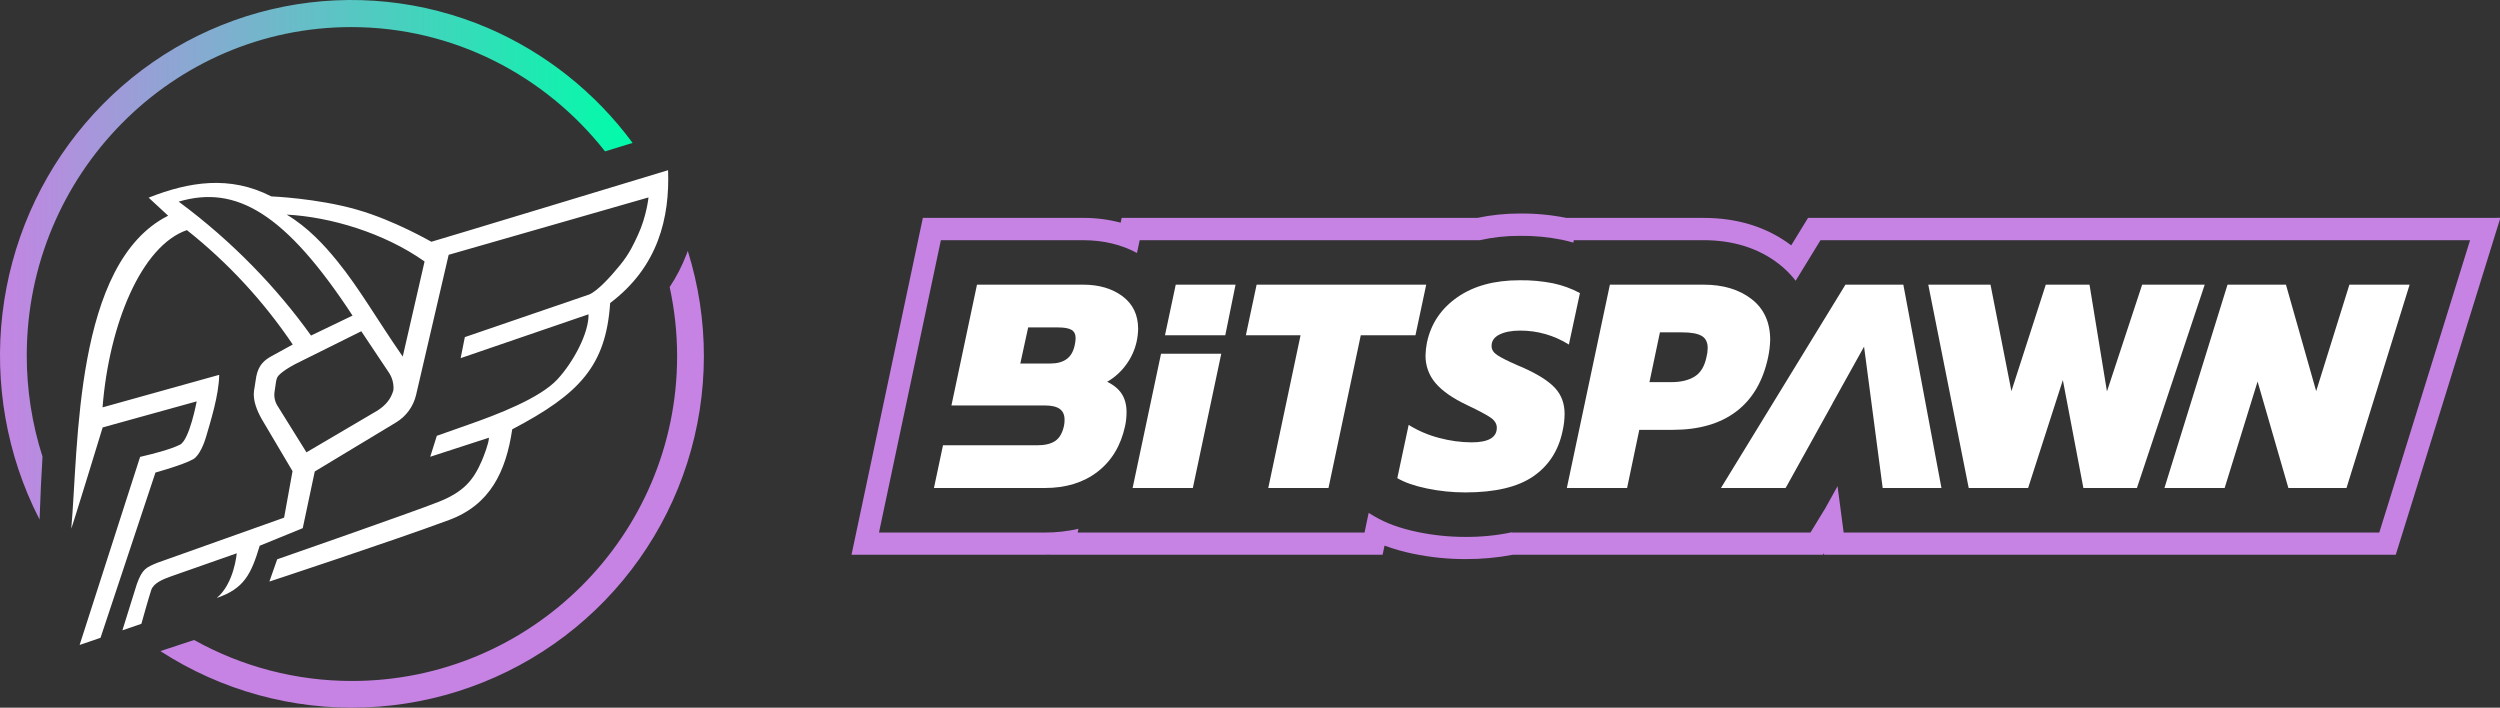 <svg width="2049px" height="580px" viewBox="0 0 2049 580" xmlns="http://www.w3.org/2000/svg" xmlns:xlink="http://www.w3.org/1999/xlink"><rect x="0" y="0" width="2049" height="580" fill="#333333" stroke="none"/><title>Bitspawn Logo</title><defs><linearGradient x1="0%" y1="50%" x2="100%" y2="50%" id="linearGradient-1"><stop stop-color="#C683E4" offset="0%"></stop><stop stop-color="#00FCA9" offset="100%"></stop></linearGradient><linearGradient x1="122282.988%" y1="108628.539%" x2="203827.036%" y2="108628.539%" id="linearGradient-2"><stop stop-color="#C683E4" offset="0%"></stop><stop stop-color="#00FCA9" offset="100%"></stop></linearGradient></defs><g id="Logos-and-icons" stroke="none" stroke-width="1" fill="none" fill-rule="evenodd"><g id="Bitspawn-Logo" fill-rule="nonzero"><g id="Bitspawn-preferential-version-logotype-1" transform="translate(697.906, 175)"><path d="M1326.56,3.59 L783.96,3.59 L778.62,12.3 L770.19,26.08 C750.41,11.15 726.25,3.59 698.34,3.59 L585.93,3.59 C573.352,1.077 560.546,-0.123 547.72,0.01 C536.023,-0.022 524.355,1.178 512.91,3.59 L221.42,3.59 L220.58,7.5 C210.55,4.852 200.214,3.537 189.84,3.59 L58.46,3.59 L55.4,18.05 L49.27,46.98 L28.32,145.93 L19,189.93 L14,213.61 L4.66,257.65 L0,279.65 L158.37,279.65 C159.88,279.65 161.37,279.65 162.87,279.58 L162.87,279.65 L435.28,279.65 L436.86,272.18 C444.502,274.999 452.348,277.228 460.33,278.85 C474.408,281.775 488.751,283.243 503.13,283.23 C516.215,283.299 529.276,282.1 542.13,279.65 L796.24,279.65 L796.98,278.43 L797.15,279.65 L1265.66,279.65 L1269.66,266.82 L1277.66,241.15 L1329.39,74.47 L1344.07,27.18 L1351.41,3.53 L1326.56,3.59 Z M1311.88,69.13 L1260.15,235.8 L1252.15,261.47 L813.15,261.47 L808.97,229.75 L808.15,223.48 L798.37,241.1 L798.01,241.75 L797.63,242.38 L796.63,243.96 L785.96,261.47 L541.26,261.47 L541.26,261.25 C528.71,263.88 515.913,265.154 503.09,265.05 C489.967,265.064 476.878,263.724 464.03,261.05 C449.67,258.05 438.1,253.86 428.65,248.24 L423.85,245.39 L420.46,261.47 L185.36,261.47 L186.02,258.38 C176.954,260.476 167.675,261.513 158.37,261.47 L22.51,261.47 L31.83,217.47 L36.83,193.79 L46.16,149.79 L67.11,50.79 L73.24,21.87 L189.84,21.87 C206.36,21.87 221.13,25.42 233.96,32.34 L236.19,21.87 L514.89,21.87 C525.665,19.452 536.677,18.251 547.72,18.29 C559.494,18.155 571.25,19.268 582.79,21.61 C585.79,22.24 588.68,23.01 591.57,23.85 L592,21.85 L698.34,21.85 C722.58,21.85 743.34,28.38 760.01,41.28 C765.185,45.278 769.826,49.922 773.82,55.1 L783.51,39.28 L794.18,21.85 L1326.56,21.85 L1311.88,69.13 Z" id="Shape" fill="#C683E4"></path><polygon id="Path" fill="#FFFFFF" points="1127.77 58.31 1175.66 58.31 1200.43 145.58 1227.66 58.31 1277.02 58.31 1225.28 224.99 1177.66 224.99 1152.41 137.71 1125.41 224.99 1076.06 224.99"></polygon><path d="M225.25,123.65 C229.349,118.025 232.233,111.609 233.72,104.81 C234.444,101.439 234.843,98.007 234.91,94.56 C234.91,83.113 230.657,74.21 222.15,67.85 C213.643,61.49 202.873,58.31 189.84,58.31 L102.84,58.31 L81.89,157.31 L158.4,157.31 C163.96,157.31 168.053,158.263 170.68,160.17 C173.307,162.077 174.617,165.017 174.61,168.99 C174.646,170.669 174.489,172.347 174.14,173.99 C172.86,179.87 170.473,184.003 166.98,186.39 C163.487,188.777 158.487,189.967 151.98,189.96 L74.98,189.96 L67.56,224.96 L158.41,224.96 C175.743,224.96 190.17,220.51 201.69,211.61 C213.21,202.71 220.72,190.233 224.22,174.18 C225.023,170.416 225.422,166.578 225.41,162.73 C225.41,156.85 224.1,151.883 221.48,147.83 C218.86,143.777 214.86,140.477 209.48,137.93 C215.705,134.363 221.084,129.491 225.25,123.65 Z M182.93,107.91 C181.823,113.15 179.597,116.963 176.25,119.35 C172.92,121.74 168.54,122.93 163.14,122.93 L138.34,122.93 L144.78,93.36 L169.34,93.36 C174.42,93.36 178.087,94.027 180.34,95.36 C182.593,96.693 183.707,99.027 183.68,102.36 C183.619,104.231 183.367,106.09 182.93,107.91 L182.93,107.91 Z" id="Shape" fill="#FFFFFF"></path><polygon id="Path" fill="#FFFFFF" points="368.03 99.8 323.2 99.8 332.02 58.31 471.02 58.31 462.2 99.8 417.38 99.8 390.92 224.98 341.56 224.98"></polygon><path d="M471.53,225.34 C461.283,223.2 453.217,220.38 447.33,216.88 L456.63,173.24 C464.417,178.079 472.898,181.698 481.78,183.97 C490.377,186.285 499.236,187.488 508.14,187.55 C521.96,187.55 528.873,183.577 528.88,175.63 C528.88,172.45 527.25,169.707 523.99,167.4 C520.73,165.093 514.253,161.637 504.56,157.03 C492.793,151.47 484.17,145.47 478.69,139.03 C473.243,132.704 470.314,124.596 470.46,116.25 C470.539,112.648 470.941,109.06 471.66,105.53 C474.993,90.11 483.327,77.777 496.66,68.53 C509.993,59.283 526.993,54.673 547.66,54.7 C556.859,54.576 566.045,55.414 575.07,57.2 C582.724,58.82 590.11,61.514 597.01,65.2 L587.95,107.4 C575.962,99.843 562.061,95.873 547.89,95.96 C541.063,95.96 535.46,97.033 531.08,99.18 C526.7,101.327 524.537,104.483 524.59,108.65 C524.59,111.51 526.137,113.973 529.23,116.04 C532.323,118.107 537.85,120.887 545.81,124.38 L550.34,126.29 C562.74,131.85 571.523,137.453 576.69,143.1 C581.857,148.747 584.44,155.78 584.44,164.2 C584.405,168.937 583.845,173.656 582.77,178.27 C579.437,194.33 571.41,206.73 558.69,215.47 C545.97,224.21 527.45,228.58 503.13,228.58 C492.513,228.595 481.923,227.509 471.53,225.34 Z" id="Path" fill="#FFFFFF"></path><path d="M621.56,58.31 L698.34,58.31 C714.393,58.31 727.507,62.247 737.68,70.12 C747.853,77.993 752.94,89.16 752.94,103.62 C752.8,108.35 752.241,113.058 751.27,117.69 C747.143,137.243 738.477,152.063 725.27,162.15 C712.063,172.237 694.657,177.287 673.05,177.3 L645.66,177.3 L640.29,202.88 L635.65,224.98 L586.27,224.98 L621.56,58.31 Z M672.11,138.19 C679.737,138.19 686.017,136.68 690.95,133.66 C695.883,130.64 699.14,125.307 700.72,117.66 C701.358,115.244 701.693,112.758 701.72,110.26 C701.72,105.5 700.053,102.167 696.72,100.26 C693.387,98.353 688.053,97.4 680.72,97.4 L662.57,97.4 L653.99,138.17 L672.11,138.19 Z" id="Shape" fill="#FFFFFF"></path><polygon id="Path" fill="#FFFFFF" points="882.51 58.31 933.51 58.31 950.65 145.58 978.82 58.31 1014.66 58.31 1028.96 145.82 1057.81 58.31 1109.08 58.31 1053.51 224.98 1009.64 224.98 992.81 136.52 964.33 224.98 915.66 224.98"></polygon><polygon id="Path" fill="#FFFFFF" points="862.07 58.31 814.62 58.31 712.57 224.99 765.51 224.99 766.47 223.4 766.47 223.4 803.95 155.84 803.89 155.84 829.88 109.1 845.15 224.99 893.31 224.99"></polygon><polygon id="Path" fill="#FFFFFF" points="230.38 224.99 279.74 224.99 303.04 114.92 253.68 114.92"></polygon><polygon id="Path" fill="#FFFFFF" points="265.73 58.31 256.91 99.79 306.33 99.79 314.75 58.31"></polygon></g><g id="Group-2"><path d="M33.55,397.93 C33.915,390.258 34.33,382.344 34.837,374.258 C26.26,347.477 21.903,319.495 21.928,291.341 C21.928,142.934 141.184,22.199 287.774,22.199 C371.972,22.199 447.147,62.036 495.894,124.064 L518.485,117.138 C487.837,75.662 446.883,43.147 399.79,22.9 C347.032,0.379 288.839,-5.706 232.647,5.423 C176.456,16.551 124.818,44.388 84.331,85.376 C43.845,126.365 16.349,178.643 5.356,235.531 C-5.636,292.419 0.374,351.333 22.62,404.746 C25.618,411.928 28.889,418.953 32.433,425.823 C32.874,413.78 33.272,403.879 33.55,397.93 Z" id="Path" fill="url(#linearGradient-1)"></path><path d="M563.718,205.591 C563.39,206.503 563.068,207.419 562.718,208.32 C559.113,217.788 554.464,226.827 548.859,235.27 C552.924,253.914 554.967,272.939 554.961,292.02 C554.961,438.744 435.452,558.119 288.562,558.119 C243.24,558.179 198.661,546.617 159.094,524.539 L131.447,533.641 C181.263,565.895 239.827,582.014 299.151,579.799 C358.475,577.583 415.671,557.143 462.939,521.268 C510.207,485.392 545.246,435.825 563.276,379.328 C581.308,322.83 581.45,262.153 563.691,205.57 L563.718,205.591 Z" id="Path" fill="url(#linearGradient-2)"></path><path d="M547.567,139.494 C547.567,139.494 354.186,198.138 353.564,198.138 C353.256,198.138 323.948,180.818 292.493,171.808 C259.752,162.44 222.339,160.969 222.339,160.969 C188.414,143.561 155.029,148.873 121.825,161.999 L137.813,176.795 C60.836,215.425 64.44,365.971 58.421,433.108 C58.421,434.474 84.142,350.321 84.142,350.321 L161.213,328.967 C161.213,328.967 155.315,360.642 147.458,364.494 C138.963,368.655 125.214,371.989 114.832,374.469 L65.26,528.608 L82.393,522.733 L127.415,387.292 C127.415,387.292 150.589,380.883 158.44,376.32 C163.705,373.256 167.622,362.461 168.8,358.372 C172.327,346.155 179.457,323.881 179.65,307.216 L84.049,333.877 C89.397,265.87 115.822,201.5 153.174,188.594 C186.726,215.208 215.987,246.834 239.934,282.363 L222.537,291.913 C216.567,295.22 211.94,299.171 210.048,308.522 L208.166,320.492 C207.187,328.295 210.631,336.511 214.455,343.383 L239.763,386.157 L232.858,424.263 L128.939,461.251 C119.943,465.042 116.68,466.056 112.13,478.78 L100.323,516.6 L115.888,511.266 C115.888,511.266 122.05,489.113 123.981,483.497 C125.913,477.882 133.555,474.713 140.289,472.349 C183.352,457.244 194.048,453.47 194.048,453.47 C194.048,453.47 191.974,478.268 177.647,490.099 C199.957,482.45 205.756,470.894 212.859,447.287 L248.132,432.882 L257.98,386.416 L324.663,346.188 C328.764,343.712 332.328,340.436 335.141,336.555 C337.954,332.674 339.962,328.267 341.042,323.594 L367.721,208.834 L531.518,161.812 C531.518,161.812 529.922,177.424 522.874,192.534 C519.573,199.615 516.145,207.545 508.3,217.172 C500.669,226.54 489.791,238.581 482.771,241.419 L380.986,276.296 L377.547,293.528 L482.375,257.598 C482.633,272.94 470.034,296.658 456.879,310.881 C442.497,326.421 407.819,339.702 383.539,348.183 C369.19,353.192 358.026,357.187 358.026,357.187 L352.613,374.369 L400.749,358.725 C400.661,363.172 396.65,373.603 394.823,377.792 C388.034,393.442 380.216,403.086 359.385,411.363 C338.555,419.64 227.191,458.402 227.191,458.402 L220.782,476.653 C220.782,476.653 321.252,443.545 368.106,426.164 C401.739,413.688 414.674,386.57 419.824,351.864 C475.024,322.878 496.63,299.871 500.085,248.346 C539.644,218.539 548.948,178.201 547.567,139.494 Z M146.446,165.267 C193.443,151.275 233.964,174.729 288.945,258.656 L254.932,275.012 C227.263,236.426 191.165,198.364 146.446,165.267 L146.446,165.267 Z M309.494,336.423 L251.174,370.721 L227.296,332.373 C225.242,329.002 224.437,325.014 225.024,321.109 L226.058,314.033 C226.372,311.884 226.724,309.547 228.182,307.933 C232.66,302.973 243.037,297.87 243.037,297.87 L296.108,271.496 L318.666,305.271 C321.293,309.171 322.639,313.794 322.517,318.497 C322.518,319.021 322.464,319.543 322.358,320.056 L322.358,320.056 C320.366,327.005 316.218,332.059 309.494,336.423 Z M330.088,292.249 C308.988,261.853 294.562,236.311 276.417,213.998 C265.666,200.772 252.5,186.445 234.977,175.892 C270.541,177.76 314.55,190.693 347.98,214.296 L330.088,292.249 Z" id="Shape" fill="#FFFFFF"></path></g></g></g></svg>